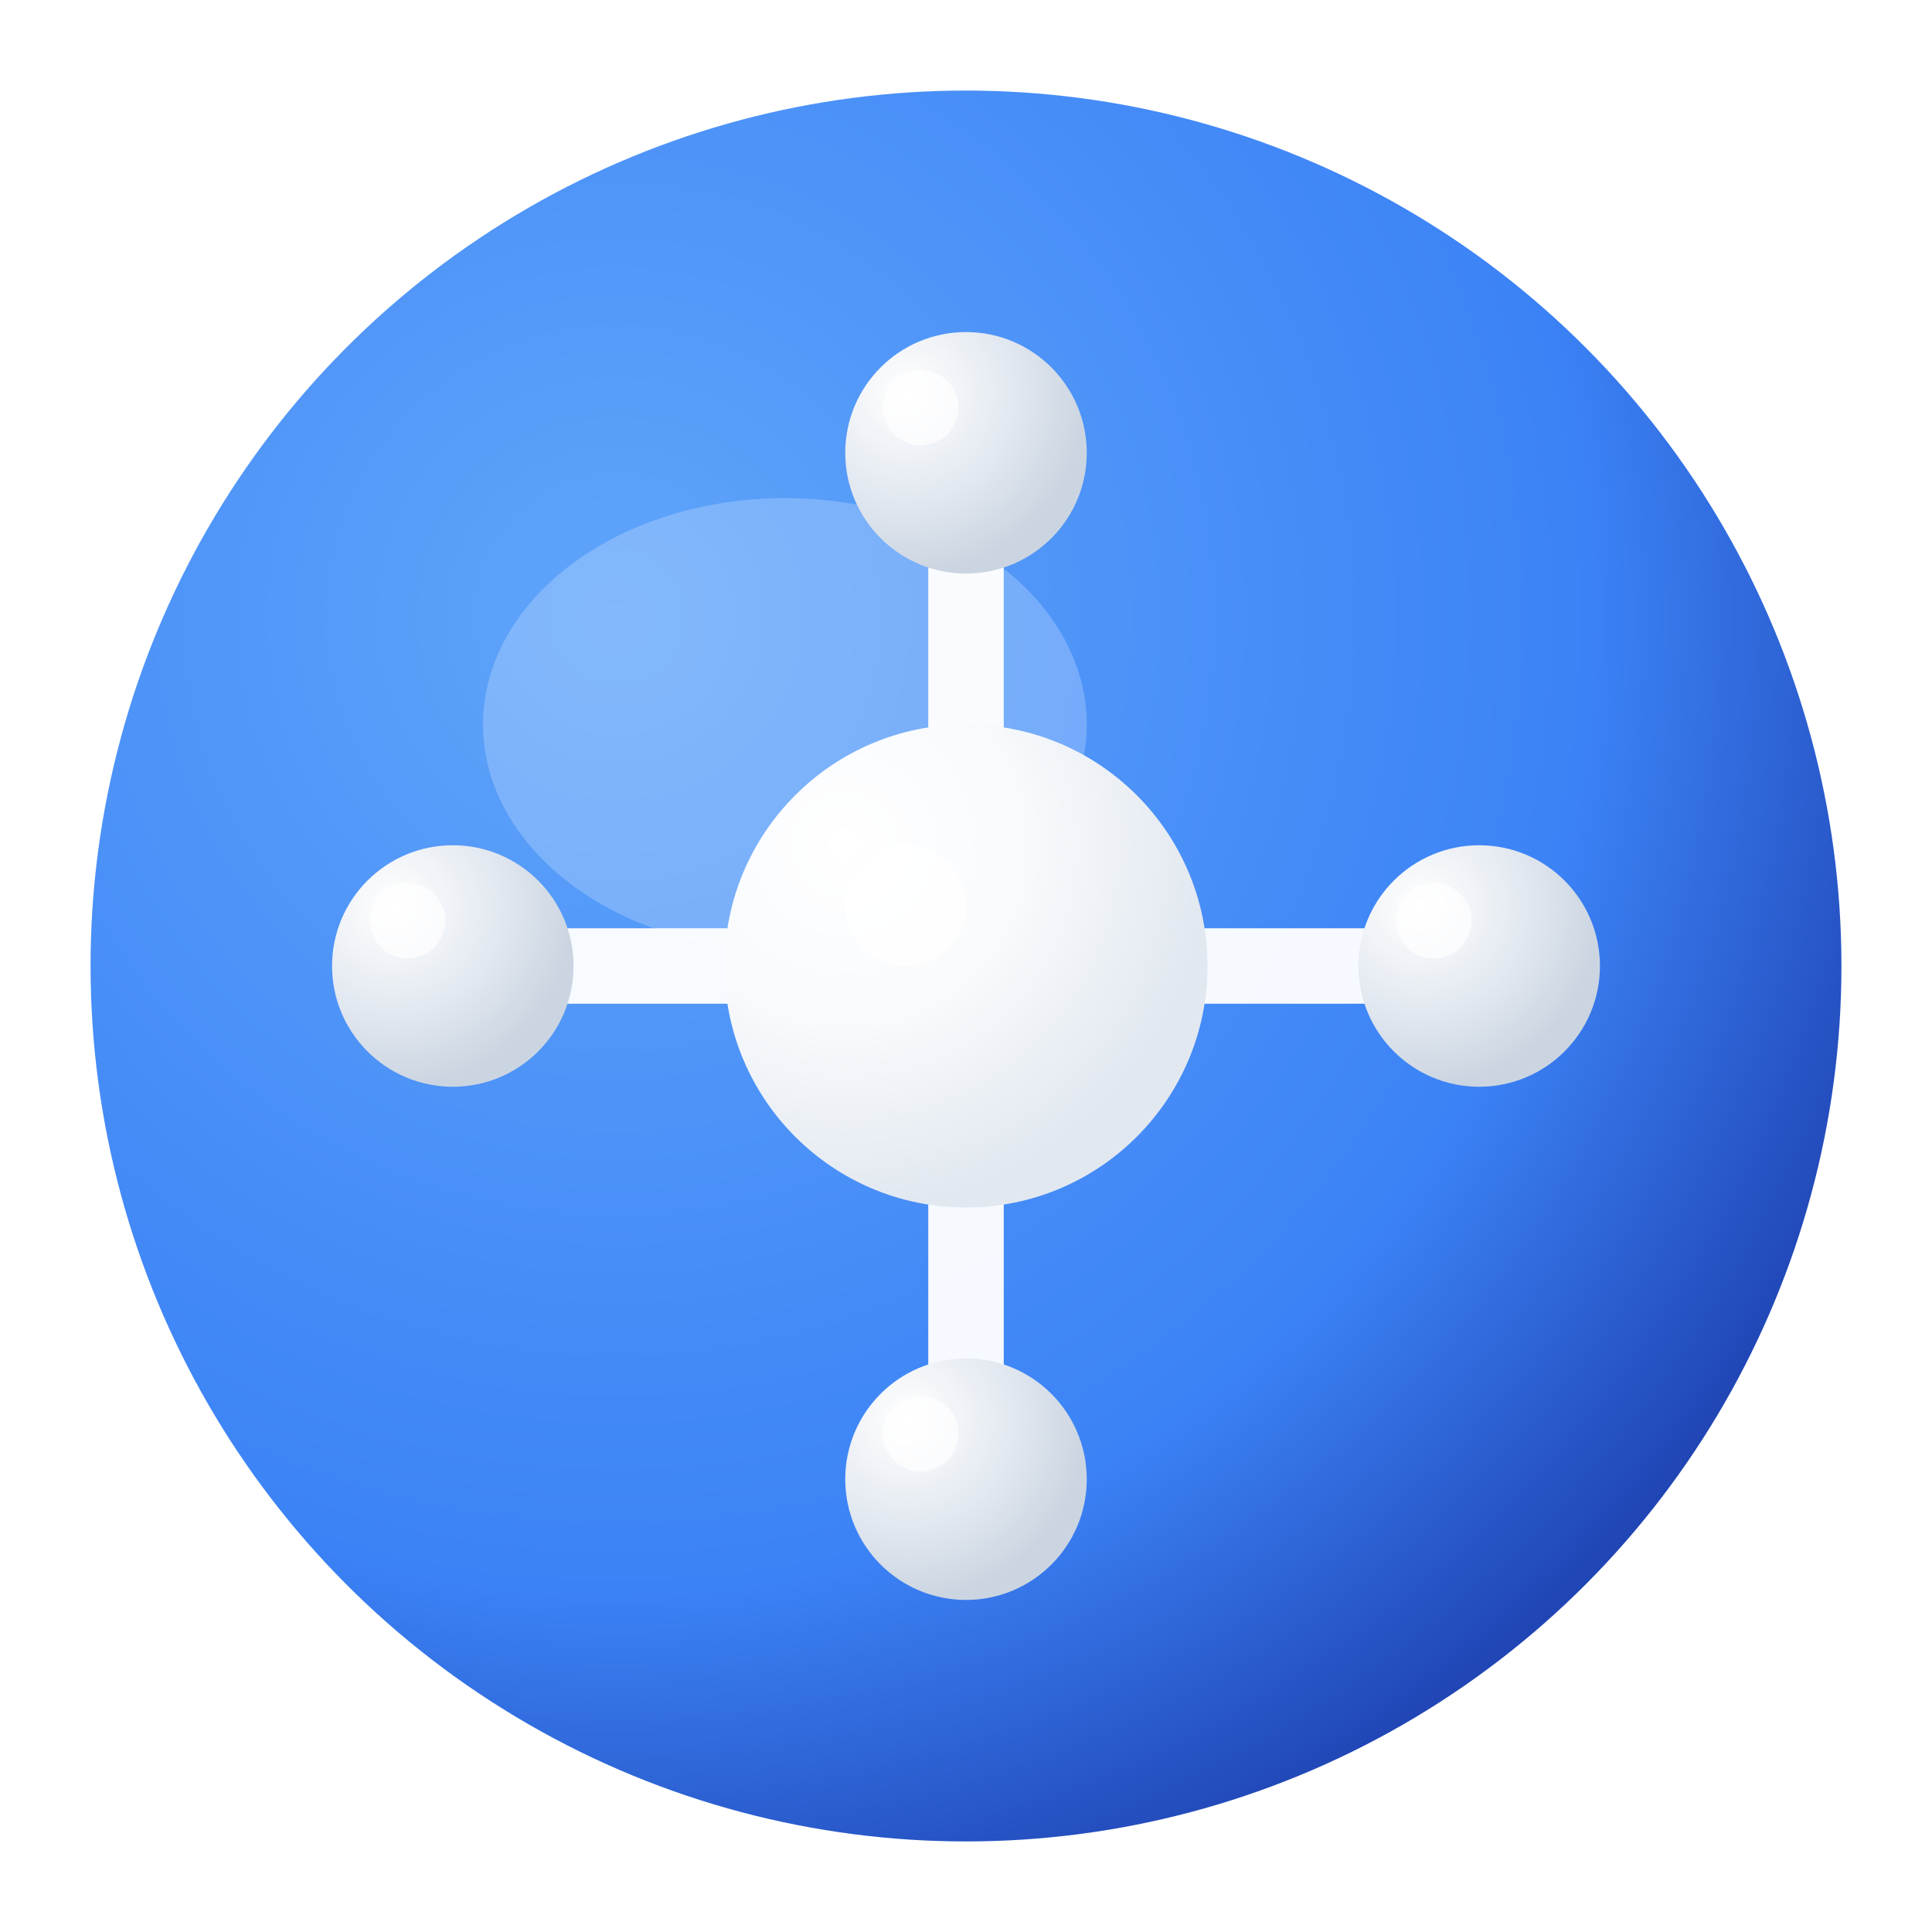 <svg width="48" height="48" viewBox="0 0 128 128" xmlns="http://www.w3.org/2000/svg">
  <defs>
    <!-- Full gradient for larger size -->
    <radialGradient id="bubble-bg-48" cx="30%" cy="30%" r="80%">
      <stop offset="0%" style="stop-color:#60A5FA;stop-opacity:1" />
      <stop offset="70%" style="stop-color:#3B82F6;stop-opacity:1" />
      <stop offset="100%" style="stop-color:#1E40AF;stop-opacity:1" />
    </radialGradient>
    
    <!-- Enhanced node gradient -->
    <radialGradient id="node-48" cx="25%" cy="25%" r="75%">
      <stop offset="0%" style="stop-color:#FFFFFF;stop-opacity:1" />
      <stop offset="60%" style="stop-color:#E2E8F0;stop-opacity:1" />
      <stop offset="100%" style="stop-color:#CBD5E1;stop-opacity:1" />
    </radialGradient>
    
    <!-- Central node gradient -->
    <radialGradient id="central-48" cx="25%" cy="25%" r="75%">
      <stop offset="0%" style="stop-color:#FFFFFF;stop-opacity:1" />
      <stop offset="50%" style="stop-color:#F8FAFC;stop-opacity:1" />
      <stop offset="100%" style="stop-color:#E2E8F0;stop-opacity:1" />
    </radialGradient>
    
    <!-- Enhanced shadow -->
    <filter id="shadow-48" x="-50%" y="-50%" width="200%" height="200%">
      <feDropShadow dx="2" dy="3" stdDeviation="2" flood-color="#000000" flood-opacity="0.25"/>
    </filter>
    
    <!-- Central shadow -->
    <filter id="central-shadow-48" x="-50%" y="-50%" width="200%" height="200%">
      <feDropShadow dx="1" dy="3" stdDeviation="3" flood-color="#000000" flood-opacity="0.3"/>
    </filter>
    
    <!-- Subtle glow -->
    <filter id="glow-48" x="-20%" y="-20%" width="140%" height="140%">
      <feGaussianBlur stdDeviation="1" result="coloredBlur"/>
      <feMerge> 
        <feMergeNode in="coloredBlur"/>
        <feMergeNode in="SourceGraphic"/>
      </feMerge>
    </filter>
  </defs>

  <!-- Main bubble background -->
  <circle cx="64" cy="64" r="58" fill="url(#bubble-bg-48)" filter="url(#glow-48)" />

  <!-- Enhanced highlight -->
  <ellipse cx="52" cy="48" rx="20" ry="15" fill="#FFFFFF" opacity="0.22" />

  <!-- Connection lines -->
  <path d="M64,64 L64,30" stroke="#FFFFFF" stroke-width="5" stroke-linecap="round" opacity="0.95" />
  <path d="M64,64 L98,64" stroke="#FFFFFF" stroke-width="5" stroke-linecap="round" opacity="0.95" />
  <path d="M64,64 L64,98" stroke="#FFFFFF" stroke-width="5" stroke-linecap="round" opacity="0.95" />
  <path d="M64,64 L30,64" stroke="#FFFFFF" stroke-width="5" stroke-linecap="round" opacity="0.95" />

  <!-- Outer nodes -->
  <circle cx="64" cy="30" r="8" fill="url(#node-48)" filter="url(#shadow-48)" />
  <circle cx="98" cy="64" r="8" fill="url(#node-48)" filter="url(#shadow-48)" />
  <circle cx="64" cy="98" r="8" fill="url(#node-48)" filter="url(#shadow-48)" />
  <circle cx="30" cy="64" r="8" fill="url(#node-48)" filter="url(#shadow-48)" />

  <!-- Central node -->
  <circle cx="64" cy="64" r="16" fill="url(#central-48)" filter="url(#central-shadow-48)" />

  <!-- Detailed highlights -->
  <circle cx="61" cy="27" r="2.5" fill="#FFFFFF" opacity="0.7" />
  <circle cx="95" cy="61" r="2.5" fill="#FFFFFF" opacity="0.7" />
  <circle cx="61" cy="95" r="2.5" fill="#FFFFFF" opacity="0.7" />
  <circle cx="27" cy="61" r="2.5" fill="#FFFFFF" opacity="0.7" />
  <circle cx="60" cy="60" r="4" fill="#FFFFFF" opacity="0.8" />
</svg>
